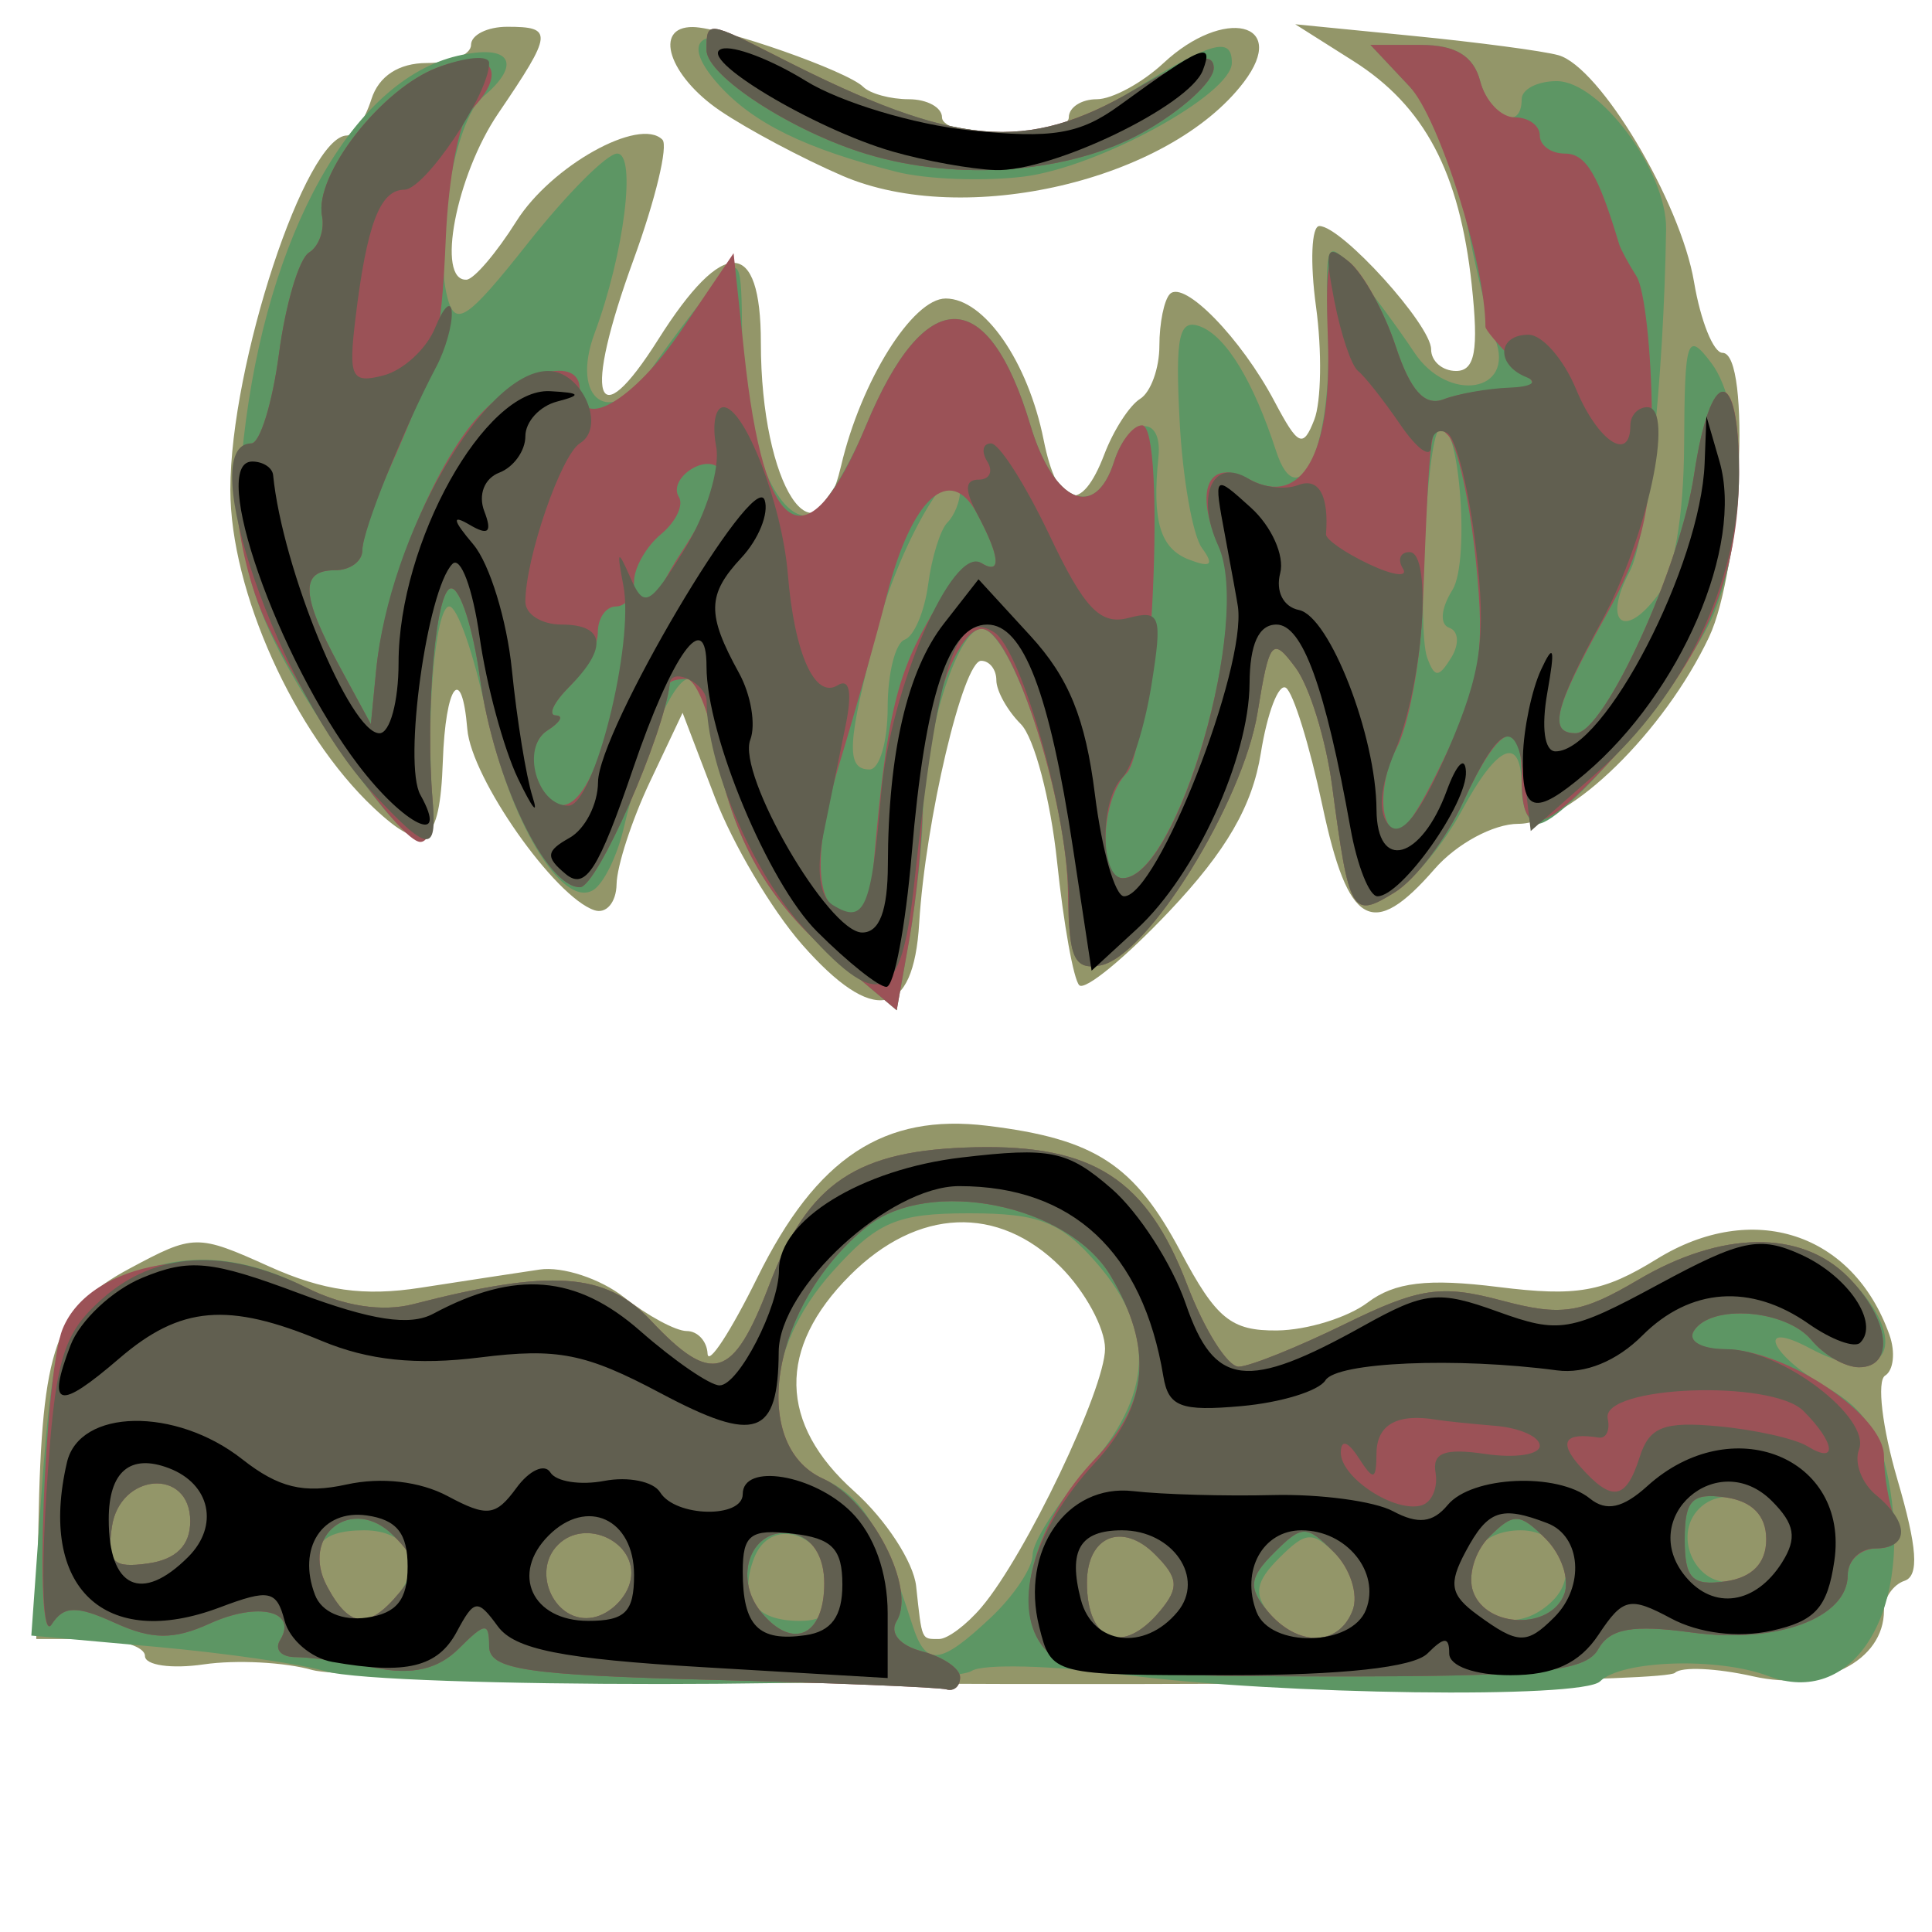 <?xml version="1.0" encoding="UTF-8" standalone="no"?>
<!-- Created with Inkscape (http://www.inkscape.org/) -->

<svg
   xmlns:dc="http://purl.org/dc/elements/1.1/"
   xmlns:cc="http://creativecommons.org/ns#"
   xmlns:rdf="http://www.w3.org/1999/02/22-rdf-syntax-ns#"
   xmlns:svg="http://www.w3.org/2000/svg"
   xmlns="http://www.w3.org/2000/svg"
   xmlns:sodipodi="http://sodipodi.sourceforge.net/DTD/sodipodi-0.dtd"
   xmlns:inkscape="http://www.inkscape.org/namespaces/inkscape"
   id="svg3131"
   version="1.1"
   inkscape:version="0.48.3.1 r9886"
   width="109"
   height="109"
   sodipodi:docname="Male Islander Torso.png">
  <defs
     id="defs3135" />
  <sodipodi:namedview
     pagecolor="#ffffff"
     bordercolor="#666666"
     borderopacity="1"
     objecttolerance="10"
     gridtolerance="10"
     guidetolerance="10"
     inkscape:pageopacity="0"
     inkscape:pageshadow="2"
     inkscape:window-width="1920"
     inkscape:window-height="1018"
     id="namedview3133"
     showgrid="false"
     inkscape:zoom="3.061967"
     inkscape:cx="214.63336"
     inkscape:cy="71.316614"
     inkscape:window-x="-8"
     inkscape:window-y="-8"
     inkscape:window-maximized="1"
     inkscape:current-layer="svg3131" />
  <g
     id="g3221"
     transform="matrix(1.022,0,0,1.022,-15.392,-6.706)">
    <g
       transform="translate(13.063,-1.96)"
       id="g3203">
      <path
         inkscape:connector-curvature="0"
         id="path3213"
         d="M 19.24,100.713 C 17.733,100.281 15.037,100.14 13.25,100.401 11.463,100.661 10,100.453 10,99.937 10,99.422 8.65,99 7,99 L 4,99 4.118,92.75 C 4.306,82.856 5.052,80.75 9.151,78.55 c 3.549,-1.905 3.729,-1.907 7.707,-0.114 2.983,1.345 5.22,1.659 8.357,1.173 2.356,-0.365 5.313,-0.816 6.57,-1.003 1.257,-0.187 3.353,0.501 4.658,1.527 C 37.748,81.16 39.307,82 39.908,82 c 0.601,0 1.118,0.562 1.15,1.25 0.032,0.688 1.27,-1.205 2.75,-4.205 3.27,-6.627 6.978,-9.074 12.692,-8.377 5.958,0.727 8.117,2.135 10.679,6.964 1.958,3.692 2.782,4.363 5.319,4.336 1.651,-0.017 3.9,-0.711 4.999,-1.541 1.491,-1.127 3.318,-1.344 7.205,-0.859 4.337,0.542 5.799,0.285 8.75,-1.539 5.294,-3.272 10.852,-1.461 12.852,4.188 0.335,0.945 0.226,1.954 -0.241,2.243 -0.467,0.289 -0.161,2.87 0.679,5.737 1.099,3.749 1.209,5.318 0.393,5.591 C 106.511,95.996 106,96.734 106,97.428 c 0,2.796 -3.385,4.5 -7.22,3.635 -2.024,-0.457 -3.966,-0.545 -4.315,-0.197 -0.924,0.922 -71.982,0.778 -75.225,-0.153 z M 56.177,97.25 C 58.606,94.391 63,85.197 63,82.973 c 0,-1.135 -1.105,-3.168 -2.455,-4.518 -3.441,-3.441 -7.893,-3.261 -11.622,0.469 -4.027,4.027 -3.946,8.191 0.232,11.924 1.735,1.55 3.273,3.907 3.417,5.236 C 52.902,99.131 52.845,99 53.845,99 c 0.465,0 1.514,-0.787 2.332,-1.75 z M 46.267,60.651 c -1.661,-1.892 -3.823,-5.542 -4.804,-8.111 l -1.784,-4.67 -1.805,3.815 c -0.993,2.098 -1.821,4.64 -1.839,5.648 -0.019,1.008 -0.57,1.655 -1.225,1.436 -2.19,-0.73 -6.791,-7.286 -7.015,-9.997 -0.302,-3.653 -1.204,-2.462 -1.352,1.786 -0.161,4.638 -1.002,5.203 -3.814,2.561 C 18.244,49.002 14.714,41.164 14.714,35.55 14.714,28.624 18.877,16 21.16,16 21.548,16 22.151,15.1 22.5,14 22.906,12.722 24.013,12 25.567,12 26.905,12 28,11.55 28,11 c 0,-0.55 0.9,-1 2,-1 2.554,0 2.518,0.343 -0.5,4.785 -2.331,3.43 -3.443,9.263 -1.75,9.176 0.412,-0.021 1.653,-1.474 2.756,-3.228 1.919,-3.051 6.789,-5.772 8.058,-4.502 0.332,0.332 -0.383,3.308 -1.588,6.614 -2.816,7.723 -2.127,9.939 1.368,4.402 C 41.933,21.561 44,21.63 44,27.435 c 0,7.907 3.067,12.629 4.426,6.815 1.096,-4.687 3.946,-9.25 5.778,-9.25 2.129,0 4.542,3.483 5.406,7.802 0.76,3.8 2.09,4.115 3.353,0.795 0.502,-1.322 1.391,-2.698 1.975,-3.059 C 65.522,30.177 66,28.859 66,27.608 c 0,-1.251 0.263,-2.537 0.583,-2.858 0.783,-0.783 3.932,2.453 5.772,5.933 1.306,2.468 1.577,2.594 2.195,1.012 0.388,-0.993 0.431,-3.806 0.096,-6.25 C 74.312,23 74.395,21 74.832,21 76.054,21 81,26.457 81,27.805 81,28.462 81.62,29 82.377,29 c 1.048,0 1.255,-1.135 0.866,-4.75 -0.669,-6.213 -2.605,-9.874 -6.542,-12.364 L 73.5,9.861 80,10.503 c 3.575,0.353 7.186,0.832 8.024,1.065 2.288,0.636 6.741,8.078 7.491,12.52 C 95.878,26.239 96.586,28 97.088,28 98.679,28 98.107,39.971 96.339,43.699 93.862,48.917 88.668,54 85.812,54 c -1.369,0 -3.412,1.104 -4.625,2.5 -3.426,3.94 -4.771,3.174 -6.193,-3.529 -0.704,-3.316 -1.609,-6.233 -2.012,-6.482 -0.403,-0.249 -1.025,1.378 -1.383,3.614 -0.465,2.91 -1.902,5.391 -5.05,8.723 -2.42,2.561 -4.657,4.399 -4.972,4.084 C 61.262,62.596 60.711,59.526 60.352,56.09 59.992,52.653 59.091,49.234 58.349,48.492 57.607,47.75 57,46.661 57,46.071 57,45.482 56.622,45 56.16,45 c -0.996,0 -3.079,8.828 -3.42,14.492 -0.315,5.241 -2.54,5.639 -6.474,1.159 z M 48.5,18.225 c -2.2,-0.949 -5.237,-2.564 -6.75,-3.59 -2.831,-1.92 -3.716,-4.647 -1.5,-4.62 1.661,0.02 8.53,2.432 9.398,3.3 C 50.025,13.692 51.158,14 52.167,14 53.175,14 54,14.45 54,15 c 0,0.55 1.575,1 3.5,1 1.925,0 3.5,-0.45 3.5,-1 0,-0.55 0.694,-1 1.542,-1 0.848,0 2.508,-0.9 3.689,-2 3.34,-3.112 6.942,-2.257 4.431,1.053 C 66.531,18.496 55.239,21.132 48.5,18.225 z"
         style="fill:#939669" />
      <path
         inkscape:connector-curvature="0"
         id="path3211"
         d="m 19.951,100.776 c -1.348,-0.398 -5.549,-1.003 -9.337,-1.344 L 3.727,98.812 4.274,91.156 c 0.662,-9.269 1.128,-10.562 4.328,-12.02 3.43,-1.563 6.515,-1.422 10.307,0.469 2.054,1.025 4.187,1.354 5.904,0.911 7.608,-1.962 10.614,-1.755 13.112,0.903 3.385,3.603 4.547,3.254 6.538,-1.961 2.167,-5.674 4.83,-7.456 11.361,-7.603 6.539,-0.147 9.484,1.764 11.714,7.603 0.954,2.498 2.236,4.527 2.849,4.51 0.613,-0.017 3.253,-1.079 5.867,-2.36 4.08,-2 5.3,-2.183 8.624,-1.296 3.326,0.888 4.391,0.727 7.555,-1.14 C 97.028,76.461 101.396,76.396 104,79 c 3.618,3.618 2.237,6.268 -2.066,3.965 -3.086,-1.652 -2.222,0.364 0.923,2.153 2.135,1.214 3.006,2.629 3.493,5.671 1.118,6.989 -2.169,11.991 -6.737,10.255 -2.759,-1.049 -8.11,-0.879 -9.284,0.294 -0.975,0.975 -17.691,0.749 -26.196,-0.355 -4.051,-0.526 -7.876,-0.625 -8.5,-0.219 -1.465,0.953 -32.466,0.964 -35.683,0.013 z M 56.686,97.826 C 57.958,96.63 59,95.07 59,94.36 c 0,-0.71 1.35,-2.828 3,-4.708 3.632,-4.137 3.811,-7.598 0.587,-11.347 C 60.583,75.977 59.38,75.5 55.505,75.5 c -4.009,0 -5.081,0.461 -7.587,3.266 -3.843,4.301 -4.075,9.75 -0.486,11.385 2.192,0.999 3.183,2.623 4.942,8.099 0.734,2.284 1.509,2.207 4.311,-0.424 z m 9.356,-0.376 c 1.06,-1.277 1.01,-1.826 -0.282,-3.118 C 63.944,92.515 62,93.322 62,95.892 c 0,3.276 1.981,4.04 4.042,1.557 z m 10.626,-0.027 c 0.333,-0.868 -0.067,-2.25 -0.889,-3.071 -1.325,-1.325 -1.683,-1.304 -3.171,0.183 -1.298,1.298 -1.416,1.993 -0.52,3.071 1.543,1.86 3.831,1.768 4.58,-0.183 z M 23.964,96.544 C 25.438,94.768 24.512,93 22.108,93 c -2.541,0 -3.184,0.988 -2.037,3.131 1.202,2.247 2.276,2.361 3.893,0.412 z M 36.812,95.735 C 37.21,93.669 34.324,92.276 32.8,93.8 c -1.524,1.524 -0.131,4.41 1.935,4.012 0.958,-0.184 1.892,-1.119 2.077,-2.077 z m 11.007,0.025 C 47.437,93.078 44.51,92.228 43.623,94.541 42.778,96.741 43.69,98 46.129,98 c 1.511,0 1.931,-0.557 1.691,-2.24 z m 39.902,1.118 C 89.258,95.342 88.189,93 85.952,93 c -2.205,0 -3.335,1.559 -2.572,3.548 0.664,1.731 2.781,1.892 4.342,0.33 z M 99.812,93.735 C 100.21,91.669 97.324,90.276 95.8,91.8 c -1.524,1.524 -0.131,4.41 1.935,4.012 0.958,-0.184 1.892,-1.119 2.077,-2.077 z M 12.5,92.5 c 0,-2.978 -3.904,-2.681 -4.33,0.33 -0.275,1.939 0.061,2.275 2,2 C 11.723,94.61 12.5,93.833 12.5,92.5 z M 48.214,61.527 C 44.389,58.308 42.448,54.907 41.474,49.715 41.091,47.672 40.432,46 40.01,46 c -0.851,0 -2.593,4.012 -3.586,8.259 -0.355,1.518 -1.107,3.045 -1.672,3.394 C 33.032,58.716 30.099,53.825 28.815,47.75 28.147,44.587 27.24,42 26.8,42 c -0.778,0 -1.308,6.21 -0.918,10.75 0.291,3.388 -1.209,2.726 -4.532,-2 C 15.88,42.97 14.7,39.367 15.45,32.735 16.728,21.44 21.464,12.96 27.25,11.606 c 2.945,-0.689 3.619,0.429 1.38,2.287 -1.531,1.271 -2.716,8.063 -1.93,11.068 0.432,1.653 1.111,1.193 4.429,-3.004 C 33.283,19.23 35.506,17 36.069,17 c 1.077,0 0.382,5.537 -1.246,9.913 -1.368,3.678 0.897,5.283 3.022,2.141 0.91,-1.345 2.427,-3.37 3.371,-4.5 1.671,-1.999 1.718,-1.928 1.75,2.649 C 43.004,32.413 44.671,37 46.527,37 c 0.663,0 2.143,-2.255 3.289,-5.012 3.244,-7.806 6.723,-7.806 9.062,1.63e-4 C 60.164,36.278 62.46,37.278 63.5,34 c 0.781,-2.462 2.693,-2.657 2.448,-0.25 -0.36,3.542 0.091,5.051 1.694,5.666 1.204,0.462 1.393,0.291 0.708,-0.643 -0.513,-0.7 -1.069,-3.862 -1.234,-7.027 -0.246,-4.698 -0.034,-5.652 1.151,-5.197 1.419,0.545 2.924,3.02 4.175,6.868 1.225,3.768 3.068,-0.225 2.871,-6.22 -0.18,-5.479 -0.123,-5.618 1.5,-3.642 0.928,1.13 2.395,3.121 3.26,4.425 1.869,2.819 5.598,2.202 4.462,-0.738 -0.37,-0.958 -1.097,-3.968 -1.615,-6.69 -0.518,-2.721 -1.916,-5.984 -3.105,-7.25 L 77.651,11 l 2.768,0 c 1.927,0 2.927,0.608 3.291,2 C 84.244,15.043 86,15.809 86,14 c 0,-0.55 0.869,-1 1.932,-1 2.387,0 6.088,4.999 6.04,8.16 -0.125,8.346 -1.062,17.139 -2.016,18.922 -1.484,2.773 -0.329,3.793 1.522,1.345 0.917,-1.212 1.47,-4.317 1.49,-8.368 0.029,-5.881 0.159,-6.272 1.5,-4.5 1.875,2.478 1.94,9.528 0.129,13.863 C 95.114,45.973 88.379,54 86.884,54 86.398,54 86,53.1 86,52 c 0,-2.947 -1.309,-2.439 -3.315,1.286 -0.973,1.807 -2.661,3.842 -3.75,4.523 -2.302,1.438 -2.455,1.171 -3.402,-5.923 -0.339,-2.538 -1.244,-5.463 -2.011,-6.5 -1.287,-1.738 -1.451,-1.546 -2.103,2.468 C 70.608,52.843 65.344,61.32 62.75,61.814 61.307,62.088 60.992,61.389 60.956,57.823 60.905,52.797 58.04,43.804 56.314,43.254 55.001,42.835 53.047,48.781 52.948,53.5 c -0.035,1.65 -0.375,4.753 -0.756,6.896 L 51.5,64.292 48.214,61.527 z M 51,47.583 c 0,-1.879 0.422,-3.567 0.939,-3.75 0.516,-0.183 1.099,-1.554 1.296,-3.046 0.196,-1.492 0.674,-3.029 1.061,-3.417 C 54.683,36.984 55,36.195 55,35.619 55,32.91 51.749,38.26 50.466,43.082 48.752,49.522 48.665,51 50,51 c 0.55,0 1,-1.538 1,-3.417 z m 31.004,-4.405 c -0.541,-0.186 -0.468,-1.064 0.173,-2.091 1.022,-1.636 0.32,-9.919 -0.749,-8.849 -0.674,0.674 -1.204,11.076 -0.643,12.595 0.411,1.112 0.631,1.112 1.322,0 0.461,-0.743 0.416,-1.476 -0.103,-1.655 z M 51.5,18.009 c -5.009,-1.262 -7.91,-2.679 -9.815,-4.794 -2.488,-2.763 -0.645,-3.547 3.444,-1.465 9.549,4.864 13.736,5.248 19.371,1.777 4.403,-2.712 5.5,-3.019 5.5,-1.54 0,1.745 -7.376,5.776 -11.5,6.285 -2.2,0.271 -5.35,0.154 -7,-0.262 z"
         style="fill:#5d9664" />
      <path
         inkscape:connector-curvature="0"
         id="path3209"
         d="M 41.25,101.253 C 31.02,100.99 29,100.684 29,99.398 c 0,-1.338 -0.219,-1.322 -1.664,0.123 -1.15,1.15 -2.579,1.481 -4.625,1.071 C 21.083,100.267 19.105,100 18.316,100 17.527,100 17.141,99.581 17.457,99.069 18.457,97.452 16.251,96.928 13.575,98.148 11.592,99.051 10.388,99.042 8.341,98.109 6.216,97.141 5.512,97.159 4.839,98.199 3.871,99.695 4.449,84.357 5.454,81.885 6.975,78.143 13.696,77.004 18.909,79.605 c 2.054,1.025 4.187,1.354 5.904,0.911 7.608,-1.962 10.614,-1.755 13.112,0.903 3.385,3.603 4.547,3.254 6.538,-1.961 2.167,-5.674 4.83,-7.456 11.361,-7.603 6.539,-0.147 9.484,1.764 11.714,7.603 0.954,2.498 2.236,4.527 2.849,4.51 0.613,-0.017 3.253,-1.079 5.867,-2.36 4.08,-2 5.3,-2.183 8.624,-1.296 3.326,0.888 4.391,0.727 7.555,-1.14 C 97.028,76.461 101.396,76.396 104,79 c 2.303,2.303 2.639,5 0.622,5 -0.758,0 -1.938,-0.675 -2.622,-1.5 -1.408,-1.696 -5.563,-2.016 -6.5,-0.5 -0.344,0.556 0.407,1.002 1.691,1.004 3.384,0.005 8.809,3.639 8.809,5.9 0,1.063 0.273,2.645 0.607,3.515 C 107.005,93.456 106.662,94 105.607,94 104.723,94 104,94.659 104,95.465 c 0,2.377 -3.912,3.819 -8.614,3.175 -3.268,-0.448 -4.52,-0.223 -5.163,0.927 -0.699,1.249 -3.389,1.515 -15.16,1.498 -12.341,-0.017 -14.482,-0.255 -15.562,-1.732 -1.655,-2.263 -0.326,-6.862 2.979,-10.312 2.934,-3.062 3.188,-6.08 0.846,-10.045 -2.342,-3.966 -10.036,-5.52 -13.489,-2.726 -5.23,4.232 -6.574,12.002 -2.405,13.901 2.663,1.213 5.171,6.063 4.063,7.856 -0.409,0.662 0.171,1.355 1.404,1.677 C 54.055,99.986 55,100.631 55,101.117 c 0,0.486 -0.338,0.786 -0.75,0.667 -0.412,-0.119 -6.263,-0.358 -13,-0.531 z m 6.25,-5.323 c 0,-1.495 -0.662,-2.531 -1.753,-2.741 C 43.498,92.757 42.396,95.567 44.038,97.546 45.772,99.635 47.5,98.828 47.5,95.93 z m 18.542,1.519 c 1.06,-1.277 1.01,-1.826 -0.282,-3.118 C 63.944,92.515 62,93.322 62,95.892 c 0,3.276 1.981,4.04 4.042,1.557 z m 10.626,-0.027 c 0.333,-0.868 -0.131,-2.314 -1.031,-3.214 -1.516,-1.516 -1.76,-1.514 -3.301,0.027 -1.375,1.375 -1.44,1.934 -0.378,3.214 1.658,1.998 3.938,1.985 4.71,-0.027 z m -52.626,-0.973 c 1.061,-1.279 1.004,-1.833 -0.327,-3.164 -2.264,-2.264 -5.177,-0.019 -3.658,2.819 1.231,2.301 2.287,2.392 3.985,0.345 z m 12.771,-0.714 C 37.21,93.669 34.324,92.276 32.8,93.8 c -1.524,1.524 -0.131,4.41 1.935,4.012 0.958,-0.184 1.892,-1.119 2.077,-2.077 z m 51.538,0.793 c 0.31,-0.809 -0.156,-2.191 -1.036,-3.071 -1.42,-1.42 -1.769,-1.432 -3.094,-0.106 -0.822,0.822 -1.221,2.204 -0.889,3.071 0.763,1.99 4.268,2.064 5.019,0.106 z M 99.5,93.5 c 0,-1.313 -0.773,-2.11 -2.25,-2.32 C 95.404,90.918 95,91.335 95,93.5 c 0,2.165 0.404,2.582 2.25,2.32 C 98.727,95.61 99.5,94.813 99.5,93.5 z m -87,-1 c 0,-2.978 -3.904,-2.681 -4.33,0.33 -0.275,1.939 0.061,2.275 2,2 C 11.723,94.61 12.5,93.833 12.5,92.5 z M 48.214,61.527 C 44.389,58.308 42.448,54.907 41.474,49.715 41.091,47.672 40.377,46 39.889,46 c -0.489,0 -0.901,0.113 -0.917,0.25 -0.321,2.854 -4.02,11.25 -4.955,11.25 -1.901,0 -4.758,-5.984 -5.527,-11.58 C 28.117,43.214 27.405,41 26.906,41 26.052,41 25.458,47.812 25.882,52.75 25.989,53.987 25.685,55 25.207,55 24.079,55 18.835,47.527 16.681,42.849 14.9,38.981 14.408,33 15.871,33 c 0.479,0 1.167,-2.232 1.529,-4.959 0.362,-2.727 1.107,-5.236 1.655,-5.575 0.549,-0.339 0.873,-1.249 0.721,-2.021 -0.443,-2.249 3.27,-7.024 6.372,-8.195 3.015,-1.138 4.003,0.199 1.785,2.416 -0.586,0.586 -1.182,3.714 -1.323,6.95 -0.254,5.836 -0.53,6.954 -3.218,13.035 C 22.627,36.384 22,38.297 22,38.901 22,39.506 21.325,40 20.5,40 c -1.955,0 -1.894,1.373 0.236,5.3 l 1.736,3.2 0.293,-3 C 23.213,40.913 25.958,34.148 28.472,31.436 30.743,28.985 34,28.139 34,30 c 0,2.381 2.96,0.667 5.615,-3.25 l 2.88,-4.25 0.585,5.5 c 1.108,10.422 3.479,11.826 6.737,3.988 3.244,-7.806 6.723,-7.806 9.062,1.63e-4 C 60.164,36.278 62.46,37.278 63.5,34 c 0.349,-1.1 1.043,-2 1.543,-2 1.344,0 0.549,17.808 -0.858,19.215 C 62.758,52.642 62.601,57 63.977,57 c 2.98,0 7.138,-14.229 5.334,-18.252 -1.423,-3.175 -0.622,-4.985 1.664,-3.761 2.894,1.549 4.556,-1.416 4.329,-7.721 -0.164,-4.535 0.032,-5.231 1.199,-4.263 0.767,0.637 1.913,2.727 2.546,4.646 0.803,2.434 1.599,3.317 2.633,2.92 C 82.497,30.256 84.059,30 85.153,30 86.962,30 87,29.857 85.571,28.429 84.707,27.564 84,26.726 84,26.565 84,23.136 81.444,15.037 79.814,13.302 L 77.651,11 l 2.768,0 c 1.927,0 2.927,0.608 3.291,2 0.288,1.1 1.146,2 1.906,2 C 86.377,15 87,15.45 87,16 c 0,0.55 0.623,1 1.383,1 1.162,0 1.836,1.124 2.997,5 0.082,0.275 0.514,1.074 0.959,1.776 0.445,0.702 0.826,4.168 0.847,7.702 0.03,5.114 -0.496,7.381 -2.575,11.1 C 87.796,47.616 87.445,49 88.983,49 c 1.58,0 5.766,-9.146 6.536,-14.281 C 96.42,28.711 98,28.592 98,34.532 98,40.338 96.13,44.743 91.481,49.89 87.191,54.638 86,54.988 86,51.5 c 0,-3.541 -1.219,-3.058 -3.219,1.276 -0.945,2.048 -2.643,4.297 -3.773,4.997 -2.387,1.479 -2.523,1.248 -3.475,-5.888 -0.339,-2.538 -1.244,-5.463 -2.011,-6.5 -1.287,-1.738 -1.451,-1.546 -2.103,2.468 C 70.608,52.843 65.344,61.32 62.75,61.814 61.307,62.088 60.992,61.389 60.956,57.823 60.906,52.862 58.048,43.806 56.364,43.271 c -1.438,-0.457 -3.346,4.913 -3.421,9.629 -0.032,1.98 -0.369,5.354 -0.75,7.497 L 51.5,64.292 48.214,61.527 z M 50.101,57.75 c 0.732,-9.088 1.256,-11.612 3.082,-14.862 1.177,-2.094 2.517,-3.574 2.978,-3.289 1.141,0.705 1.054,-0.33 -0.231,-2.73 -1.486,-2.778 -3.604,-0.862 -4.97,4.497 -0.579,2.273 -1.763,6.477 -2.631,9.341 C 46.761,55.888 47.001,59 48.969,59 c 0.567,0 1.077,-0.562 1.132,-1.25 z M 83.473,39.5 c -0.336,-3.3 -1.03,-6.428 -1.542,-6.95 -0.962,-0.981 -0.996,-0.75 -1.393,9.463 -0.118,3.032 -0.772,6.555 -1.453,7.828 -0.681,1.273 -0.926,3.067 -0.544,3.987 0.53,1.275 1.271,0.484 3.119,-3.328 2.055,-4.239 2.331,-5.913 1.813,-11 z m -47.778,8.582 c 0.643,-2.705 2.39,-6.764 3.883,-9.02 1.493,-2.256 2.454,-4.363 2.135,-4.682 -0.827,-0.827 -2.847,0.594 -2.24,1.576 0.278,0.45 -0.165,1.374 -0.984,2.053 C 37.67,38.689 37,39.865 37,40.622 37,41.38 36.55,42 36,42 c -0.55,0 -1,0.643 -1,1.429 0,0.786 -0.707,2.136 -1.571,3 -0.864,0.864 -1.202,1.578 -0.75,1.587 0.452,0.008 0.244,0.382 -0.462,0.83 -0.708,0.449 -0.996,1.564 -0.643,2.485 1.186,3.091 2.945,1.704 4.122,-3.248 z M 49.843,17.025 C 45.737,15.785 41,12.71 41,11.284 c 0,-1.627 0.024,-1.625 4.096,0.449 9.639,4.909 13.545,5.253 19.566,1.725 C 67.735,11.657 69,11.312 69,12.274 c 0,0.747 -1.749,2.341 -3.886,3.542 -4.017,2.258 -10.185,2.746 -15.271,1.209 z"
         style="fill:#9b5257" />
      <path
         inkscape:connector-curvature="0"
         id="path3207"
         d="M 41.25,101.253 C 31.02,100.99 29,100.684 29,99.398 c 0,-1.338 -0.219,-1.322 -1.664,0.123 -1.15,1.15 -2.579,1.481 -4.625,1.071 C 21.083,100.267 19.105,100 18.316,100 17.527,100 17.141,99.581 17.457,99.069 18.457,97.452 16.251,96.928 13.575,98.148 11.592,99.051 10.388,99.042 8.341,98.109 6.216,97.141 5.514,97.159 4.847,98.199 4.387,98.916 4.257,95.686 4.557,91 5.034,83.564 5.415,82.218 7.607,80.25 10.557,77.6 14.446,77.378 18.909,79.605 c 2.054,1.025 4.187,1.354 5.904,0.911 7.608,-1.962 10.614,-1.755 13.112,0.903 3.385,3.603 4.547,3.254 6.538,-1.961 2.167,-5.674 4.83,-7.456 11.361,-7.603 6.539,-0.147 9.484,1.764 11.714,7.603 0.954,2.498 2.236,4.527 2.849,4.51 0.613,-0.017 3.253,-1.079 5.867,-2.36 4.08,-2 5.3,-2.183 8.624,-1.296 3.326,0.888 4.391,0.727 7.555,-1.14 C 97.028,76.461 101.396,76.396 104,79 c 2.303,2.303 2.639,5 0.622,5 -0.758,0 -1.938,-0.675 -2.622,-1.5 -1.408,-1.696 -5.563,-2.016 -6.5,-0.5 -0.347,0.562 0.445,1 1.806,1 3.008,0 7.992,3.78 7.314,5.547 -0.276,0.719 0.147,1.844 0.939,2.502 C 107.428,92.6 107.4,94 105.5,94 c -0.825,0 -1.5,0.659 -1.5,1.465 0,2.377 -3.912,3.819 -8.614,3.175 -3.268,-0.448 -4.52,-0.223 -5.163,0.927 -0.699,1.249 -3.389,1.515 -15.16,1.498 -12.341,-0.017 -14.482,-0.255 -15.562,-1.732 -1.645,-2.249 -0.434,-6.413 2.916,-10.026 2.993,-3.228 3.267,-6.339 0.909,-10.33 -2.342,-3.966 -10.036,-5.52 -13.489,-2.726 -5.23,4.232 -6.574,12.002 -2.405,13.901 2.663,1.213 5.171,6.063 4.063,7.856 -0.409,0.662 0.171,1.355 1.404,1.677 C 54.055,99.986 55,100.631 55,101.117 c 0,0.486 -0.338,0.786 -0.75,0.667 -0.412,-0.119 -6.263,-0.358 -13,-0.531 z m 6.25,-5.323 c 0,-1.495 -0.662,-2.531 -1.753,-2.741 C 43.498,92.757 42.396,95.567 44.038,97.546 45.772,99.635 47.5,98.828 47.5,95.93 z m 18.542,1.519 c 1.06,-1.277 1.01,-1.826 -0.282,-3.118 C 63.944,92.515 62,93.322 62,95.892 c 0,3.276 1.981,4.04 4.042,1.557 z m 10.626,-0.027 c 0.333,-0.868 -0.131,-2.314 -1.031,-3.214 -1.516,-1.516 -1.76,-1.514 -3.301,0.027 -1.375,1.375 -1.44,1.934 -0.378,3.214 1.658,1.998 3.938,1.985 4.71,-0.027 z m -52.626,-0.973 c 1.061,-1.279 1.004,-1.833 -0.327,-3.164 -2.264,-2.264 -5.177,-0.019 -3.658,2.819 1.231,2.301 2.287,2.392 3.985,0.345 z m 12.771,-0.714 C 37.21,93.669 34.324,92.276 32.8,93.8 c -1.524,1.524 -0.131,4.41 1.935,4.012 0.958,-0.184 1.892,-1.119 2.077,-2.077 z m 51.538,0.793 c 0.31,-0.809 -0.156,-2.191 -1.036,-3.071 -1.42,-1.42 -1.769,-1.432 -3.094,-0.106 -0.822,0.822 -1.221,2.204 -0.889,3.071 0.763,1.99 4.268,2.064 5.019,0.106 z M 99.5,93.5 c 0,-1.313 -0.773,-2.11 -2.25,-2.32 C 95.404,90.918 95,91.335 95,93.5 c 0,2.165 0.404,2.582 2.25,2.32 C 98.727,95.61 99.5,94.813 99.5,93.5 z m -87,-1 c 0,-2.978 -3.904,-2.681 -4.33,0.33 -0.275,1.939 0.061,2.275 2,2 C 11.723,94.61 12.5,93.833 12.5,92.5 z m 68.746,-2.681 c -0.19,-1.104 0.5,-1.363 2.75,-1.033 C 85.648,89.029 87,88.824 87,88.332 87,87.839 85.895,87.345 84.545,87.233 83.194,87.121 81.732,86.97 81.295,86.896 79.128,86.533 77.999,87.165 77.985,88.75 77.972,90.246 77.828,90.282 77,89 c -0.593,-0.918 -0.975,-1.034 -0.985,-0.3 -0.018,1.402 3.03,3.382 4.485,2.914 0.55,-0.177 0.886,-0.985 0.746,-1.795 z m 11.268,-0.862 c 0.528,-1.665 1.332,-1.98 4.341,-1.699 2.031,0.189 4.244,0.685 4.919,1.102 1.682,1.04 1.546,-0.184 -0.217,-1.947 C 99.792,84.649 90.358,85.021 90.75,86.839 c 0.138,0.638 -0.087,1.107 -0.5,1.042 -1.879,-0.297 -2.228,0.233 -1.039,1.58 1.77,2.007 2.543,1.889 3.303,-0.505 z M 46.158,59.527 C 43.433,56.423 41.021,50.676 41.006,47.25 c -0.004,-0.995 -1.928,-1.941 -2.034,-1 -0.321,2.854 -4.02,11.25 -4.955,11.25 -1.901,0 -4.758,-5.984 -5.527,-11.58 C 28.117,43.214 27.405,41 26.906,41 26.052,41 25.458,47.812 25.882,52.75 26.132,55.66 25.624,55.586 22.541,52.26 17.38,46.694 12.638,33 15.871,33 c 0.479,0 1.167,-2.232 1.529,-4.959 0.362,-2.727 1.107,-5.236 1.655,-5.575 0.549,-0.339 0.873,-1.249 0.721,-2.021 -0.443,-2.249 3.27,-7.024 6.372,-8.195 C 27.717,11.658 29,11.548 29,12.006 c 0,1.698 -3.541,6.982 -4.683,6.988 -1.348,0.007 -2.074,1.926 -2.701,7.139 -0.389,3.232 -0.217,3.575 1.557,3.112 1.096,-0.287 2.377,-1.472 2.847,-2.633 0.469,-1.161 0.882,-1.543 0.917,-0.848 0.035,0.695 -0.349,2.045 -0.853,3 C 24.254,32.232 22,37.828 22,38.901 22,39.506 21.325,40 20.5,40 c -1.955,0 -1.894,1.373 0.236,5.3 l 1.736,3.2 0.293,-3 C 23.489,38.089 28.718,29 32.258,29 c 1.862,0 3.221,3.086 1.758,3.99 C 32.968,33.638 31,39.35 31,41.743 31,42.435 31.9,43 33,43 c 2.403,0 2.565,1.293 0.429,3.429 -0.864,0.864 -1.202,1.578 -0.75,1.587 0.452,0.008 0.244,0.382 -0.462,0.83 C 30.742,49.781 31.636,53 33.37,53 c 1.421,0 3.657,-8.948 3.039,-12.16 -0.378,-1.963 -0.315,-2.032 0.39,-0.429 0.756,1.721 1.054,1.564 2.996,-1.579 1.186,-1.919 1.968,-4.466 1.738,-5.66 C 41.303,31.977 41.484,31 41.936,31 c 1.171,0 3.237,5.363 3.554,9.224 0.36,4.384 1.491,6.906 2.749,6.128 0.662,-0.409 0.816,0.395 0.432,2.256 -0.329,1.591 -0.882,4.301 -1.23,6.024 -0.393,1.943 -0.191,3.404 0.53,3.85 1.754,1.084 2.122,0.241 2.667,-6.12 0.499,-5.817 3.931,-13.746 5.524,-12.762 1.132,0.699 1.056,-0.325 -0.196,-2.665 C 55.235,35.57 55.252,35 56.024,35 56.626,35 56.84,34.55 56.5,34 c -0.34,-0.55 -0.248,-1 0.205,-1 0.453,0 1.906,2.282 3.231,5.072 1.92,4.045 2.802,4.969 4.354,4.563 1.771,-0.463 1.886,-0.133 1.277,3.678 -0.368,2.303 -1.096,4.615 -1.618,5.137 -1.247,1.249 -1.225,5.55 0.028,5.55 3.043,0 7.141,-14.25 5.276,-18.344 -1.273,-2.794 -0.303,-4.923 1.683,-3.696 0.761,0.47 1.986,0.623 2.724,0.34 1.138,-0.437 1.704,0.561 1.538,2.713 -0.022,0.282 1.051,1.028 2.383,1.656 1.332,0.629 2.17,0.735 1.862,0.237 C 79.134,39.408 79.299,39 79.809,39 c 1.285,0 0.754,7.227 -0.808,10.998 -0.858,2.071 -0.955,3.447 -0.291,4.111 0.664,0.664 1.744,-0.736 3.228,-4.184 1.846,-4.291 2.112,-6.193 1.548,-11.056 C 83.11,35.639 82.397,32.746 81.902,32.439 81.406,32.133 81,32.459 81,33.163 81,33.868 80.239,33.332 79.308,31.973 78.377,30.613 77.323,29.275 76.965,29 76.607,28.725 76.019,26.983 75.658,25.128 c -0.559,-2.87 -0.441,-3.193 0.792,-2.17 0.797,0.661 1.966,2.772 2.6,4.69 0.803,2.434 1.599,3.317 2.633,2.92 0.815,-0.313 2.457,-0.604 3.65,-0.647 C 86.524,29.878 86.938,29.615 86.25,29.338 84.567,28.658 84.658,27 86.379,27 c 0.758,0 1.938,1.35 2.621,3 1.193,2.88 3,4.084 3,2 0,-0.55 0.422,-1 0.937,-1 1.541,0 -0.006,7.185 -2.557,11.876 C 87.785,47.647 87.477,49 88.983,49 c 1.58,0 5.766,-9.146 6.536,-14.281 C 96.431,28.641 98,28.619 98,34.684 98,40.581 94.992,46.919 90.182,51.154 L 86.5,54.397 86.184,51.698 c -0.428,-3.651 -1.356,-3.358 -3.402,1.077 -0.945,2.048 -2.643,4.297 -3.773,4.997 -2.387,1.479 -2.523,1.248 -3.475,-5.888 -0.339,-2.538 -1.244,-5.463 -2.011,-6.5 -1.287,-1.738 -1.451,-1.546 -2.103,2.468 C 70.608,52.843 65.344,61.32 62.75,61.814 61.326,62.085 61,61.422 61,58.255 61,53.657 58.411,44.372 56.862,43.415 54.752,42.11 53.75,45.266 52.47,57.25 c -0.726,6.798 -1.954,7.241 -6.312,2.277 z M 49.843,17.025 C 45.737,15.785 41,12.71 41,11.284 c 0,-1.627 0.024,-1.625 4.096,0.449 9.639,4.909 13.545,5.253 19.566,1.725 C 67.735,11.657 69,11.312 69,12.274 c 0,0.747 -1.749,2.341 -3.886,3.542 -4.017,2.258 -10.185,2.746 -15.271,1.209 z"
         style="fill:#615f50" />
      <path
         inkscape:connector-curvature="0"
         id="path3205"
         d="M 20.352,100.267 C 19.171,100.058 17.981,99.034 17.708,97.991 17.269,96.312 16.858,96.227 14.142,97.253 7.777,99.655 4.087,96.16 5.694,89.25 c 0.692,-2.976 5.994,-3.07 9.678,-0.172 2,1.573 3.397,1.912 5.753,1.394 1.929,-0.424 4.055,-0.179 5.594,0.645 2.17,1.161 2.646,1.104 3.785,-0.454 0.717,-0.98 1.561,-1.366 1.876,-0.857 0.315,0.509 1.655,0.719 2.979,0.466 1.324,-0.253 2.711,0.032 3.083,0.634 C 39.289,92.276 43,92.353 43,91 c 0,-1.736 3.917,-1.083 6,1 1.255,1.255 2,3.333 2,5.578 l 0,3.578 -10.154,-0.598 c -7.822,-0.461 -10.433,-0.98 -11.368,-2.259 -1.116,-1.526 -1.299,-1.501 -2.264,0.301 -1.047,1.957 -2.799,2.382 -6.862,1.666 z M 48.5,96 c 0,-1.984 -0.568,-2.565 -2.75,-2.816 -2.324,-0.267 -2.75,0.055 -2.75,2.083 0,3.013 0.867,3.896 3.459,3.525 C 47.891,98.587 48.5,97.755 48.5,96 z m -24,-1 c 0,-1.833 -0.602,-2.585 -2.254,-2.82 -2.457,-0.349 -3.853,1.796 -2.857,4.39 0.361,0.942 1.505,1.442 2.857,1.25 C 23.898,97.585 24.5,96.833 24.5,95 z M 37,95.469 C 37,92.371 34.403,91.169 32.286,93.286 30.169,95.403 31.371,98 34.469,98 36.51,98 37,97.51 37,95.469 z M 12.386,94.471 C 14.105,92.752 13.609,90.448 11.332,89.574 9.187,88.751 8,89.754 8,92.392 c 0,3.794 1.812,4.653 4.386,2.079 z m 46.979,3.848 c -1.051,-4.186 1.524,-7.901 5.186,-7.482 1.622,0.186 5.089,0.284 7.705,0.218 2.616,-0.066 5.606,0.336 6.645,0.892 1.375,0.736 2.195,0.642 3.013,-0.343 1.33,-1.602 6.053,-1.816 7.855,-0.356 0.902,0.731 1.817,0.531 3.166,-0.689 4.657,-4.215 11.167,-1.607 10.324,4.134 -0.379,2.581 -1.048,3.321 -3.482,3.856 -1.836,0.403 -3.996,0.136 -5.529,-0.684 -2.279,-1.22 -2.656,-1.136 -4.003,0.894 C 89.191,100.344 87.768,101 85.378,101 83.417,101 82,100.497 82,99.8 c 0,-0.933 -0.267,-0.933 -1.2,0 -0.77,0.77 -4.707,1.2 -10.981,1.2 -9.775,0 -9.781,-0.002 -10.454,-2.681 z M 67,97.5 C 68.544,95.64 66.746,93 63.937,93 61.608,93 60.953,94.103 61.665,96.826 62.32,99.331 65.18,99.693 67,97.5 z M 77.41,97.373 C 78.204,95.305 76.326,93 73.846,93 c -2.135,0 -3.36,2.219 -2.485,4.5 0.772,2.011 5.264,1.917 6.049,-0.127 z M 87.8,97.8 c 1.694,-1.694 1.49,-4.475 -0.382,-5.193 -2.557,-0.981 -3.282,-0.73 -4.51,1.564 -0.963,1.799 -0.85,2.399 0.656,3.5 C 85.798,99.304 86.281,99.319 87.8,97.8 z m 12.576,-3.031 c 0.839,-1.332 0.708,-2.113 -0.565,-3.387 -2.996,-2.996 -7.465,0.919 -4.764,4.174 1.555,1.874 3.87,1.532 5.33,-0.787 z M 38.462,85.429 c -4.136,-2.199 -5.686,-2.506 -9.954,-1.973 -3.528,0.441 -6.171,0.165 -8.75,-0.912 -5.167,-2.159 -7.805,-1.932 -11.17,0.963 -3.379,2.906 -4.013,2.739 -2.701,-0.712 0.519,-1.365 2.303,-3.046 3.965,-3.734 2.6,-1.077 3.805,-0.958 8.638,0.85 4.019,1.504 6.131,1.826 7.425,1.134 4.533,-2.426 7.898,-2.147 11.423,0.948 C 39.223,83.647 41.195,85 41.721,85 42.77,85 45,80.666 45,78.627 c 0,-2.755 4.554,-5.557 10.087,-6.208 4.901,-0.576 5.845,-0.38 8.264,1.715 1.502,1.301 3.349,4.165 4.104,6.365 1.578,4.596 3.353,4.816 9.813,1.213 3.395,-1.893 4.13,-1.971 7.416,-0.782 3.397,1.229 4.008,1.125 8.882,-1.512 4.561,-2.467 5.571,-2.677 7.862,-1.634 2.6,1.185 4.341,3.779 3.26,4.86 -0.307,0.307 -1.588,-0.162 -2.846,-1.043 -3.189,-2.234 -6.538,-1.998 -9.182,0.648 -1.411,1.412 -3.164,2.128 -4.705,1.923 -5.55,-0.739 -12.163,-0.456 -12.788,0.547 -0.367,0.589 -2.456,1.23 -4.642,1.425 C 67.18,86.444 66.498,86.183 66.219,84.5 65.081,77.626 61.189,74 54.95,74 c -3.854,0 -9.942,5.59 -9.965,9.15 -0.03,4.656 -1.25,5.082 -6.522,2.279 z m 8.637,-25.483 C 44.401,57.248 41,49.091 41,45.318 c 0,-3.335 -1.899,-0.697 -4.053,5.63 -1.907,5.6 -2.628,6.731 -3.719,5.825 -1.127,-0.936 -1.092,-1.27 0.209,-1.998 0.86,-0.481 1.568,-1.865 1.574,-3.075 0.014,-2.803 8.607,-17.347 9.199,-15.571 0.243,0.73 -0.334,2.161 -1.283,3.18 -1.899,2.038 -1.921,3.117 -0.132,6.368 0.659,1.198 0.938,2.855 0.621,3.683 C 42.676,51.287 47.737,60 49.595,60 c 0.955,0 1.409,-1.201 1.416,-3.75 0.018,-6.175 1.075,-10.718 3.096,-13.306 L 56.015,40.5 58.876,43.618 c 2.127,2.318 3.041,4.564 3.564,8.75 C 62.827,55.466 63.552,58 64.052,58 c 1.83,0 6.772,-12.587 6.282,-16 -0.039,-0.275 -0.359,-2.035 -0.71,-3.912 -0.635,-3.397 -0.629,-3.403 1.431,-1.539 1.138,1.03 1.864,2.654 1.615,3.609 -0.264,1.009 0.17,1.864 1.035,2.039 1.693,0.344 4.259,6.948 4.281,11.021 0.019,3.449 2.477,2.781 3.881,-1.055 0.537,-1.465 1.011,-1.937 1.055,-1.049 C 83.007,52.867 79.366,58 78.039,58 77.59,58 76.92,56.312 76.55,54.25 75.153,46.456 73.897,43 72.461,43 c -0.978,0 -1.469,1.076 -1.483,3.25 -0.028,4.134 -2.984,10.578 -6.217,13.553 l -2.503,2.303 -1.033,-6.803 C 59.928,46.759 58.484,43 56.5,43 54.364,43 53.065,46.933 52.33,55.627 51.987,59.682 51.357,63 50.93,63 50.503,63 48.779,61.626 47.1,59.946 z M 21.773,50.75 C 17.299,44.849 13.508,34 15.921,34 c 0.594,0 1.113,0.338 1.154,0.75 C 17.587,39.92 21.327,49 22.944,49 23.525,49 24,47.252 24,45.115 c 0,-6.641 4.77,-15.194 8.365,-14.999 1.69,0.092 1.77,0.211 0.385,0.573 -0.963,0.252 -1.75,1.113 -1.75,1.915 0,0.802 -0.647,1.706 -1.437,2.009 -0.827,0.317 -1.179,1.222 -0.83,2.133 0.446,1.163 0.231,1.36 -0.813,0.745 -0.999,-0.588 -0.937,-0.266 0.207,1.086 0.895,1.057 1.853,4.172 2.129,6.922 0.276,2.75 0.788,5.9 1.138,7 0.35,1.1 -0.011,0.65 -0.802,-1 -0.791,-1.65 -1.746,-5.179 -2.122,-7.843 -0.376,-2.664 -1.051,-4.464 -1.5,-4 -1.4,1.446 -2.727,11.026 -1.766,12.744 1.63,2.913 -0.891,1.7 -3.431,-1.651 z m 64.297,-0.5 c 0.039,-1.512 0.488,-3.65 0.997,-4.75 0.704,-1.519 0.788,-1.219 0.35,1.25 -0.343,1.934 -0.16,3.25 0.452,3.25 2.703,0 8.014,-10.26 8.23,-15.899 L 96.199,31.5 96.922,34 c 1.347,4.657 -2.127,12.74 -7.4,17.217 C 86.696,53.616 85.989,53.418 86.07,50.25 z M 51.266,16.885 c -4.348,-1.256 -10.882,-5.18 -9.431,-5.663 0.639,-0.213 2.73,0.582 4.646,1.766 1.916,1.184 5.993,2.412 9.059,2.729 4.558,0.47 6.067,0.218 8.268,-1.385 4.495,-3.272 5.225,-3.578 4.592,-1.93 -0.757,1.972 -8.356,5.623 -11.465,5.508 -1.339,-0.05 -3.89,-0.511 -5.669,-1.025 z"
         style="fill:#000000" />
    </g>
  </g>
</svg>
